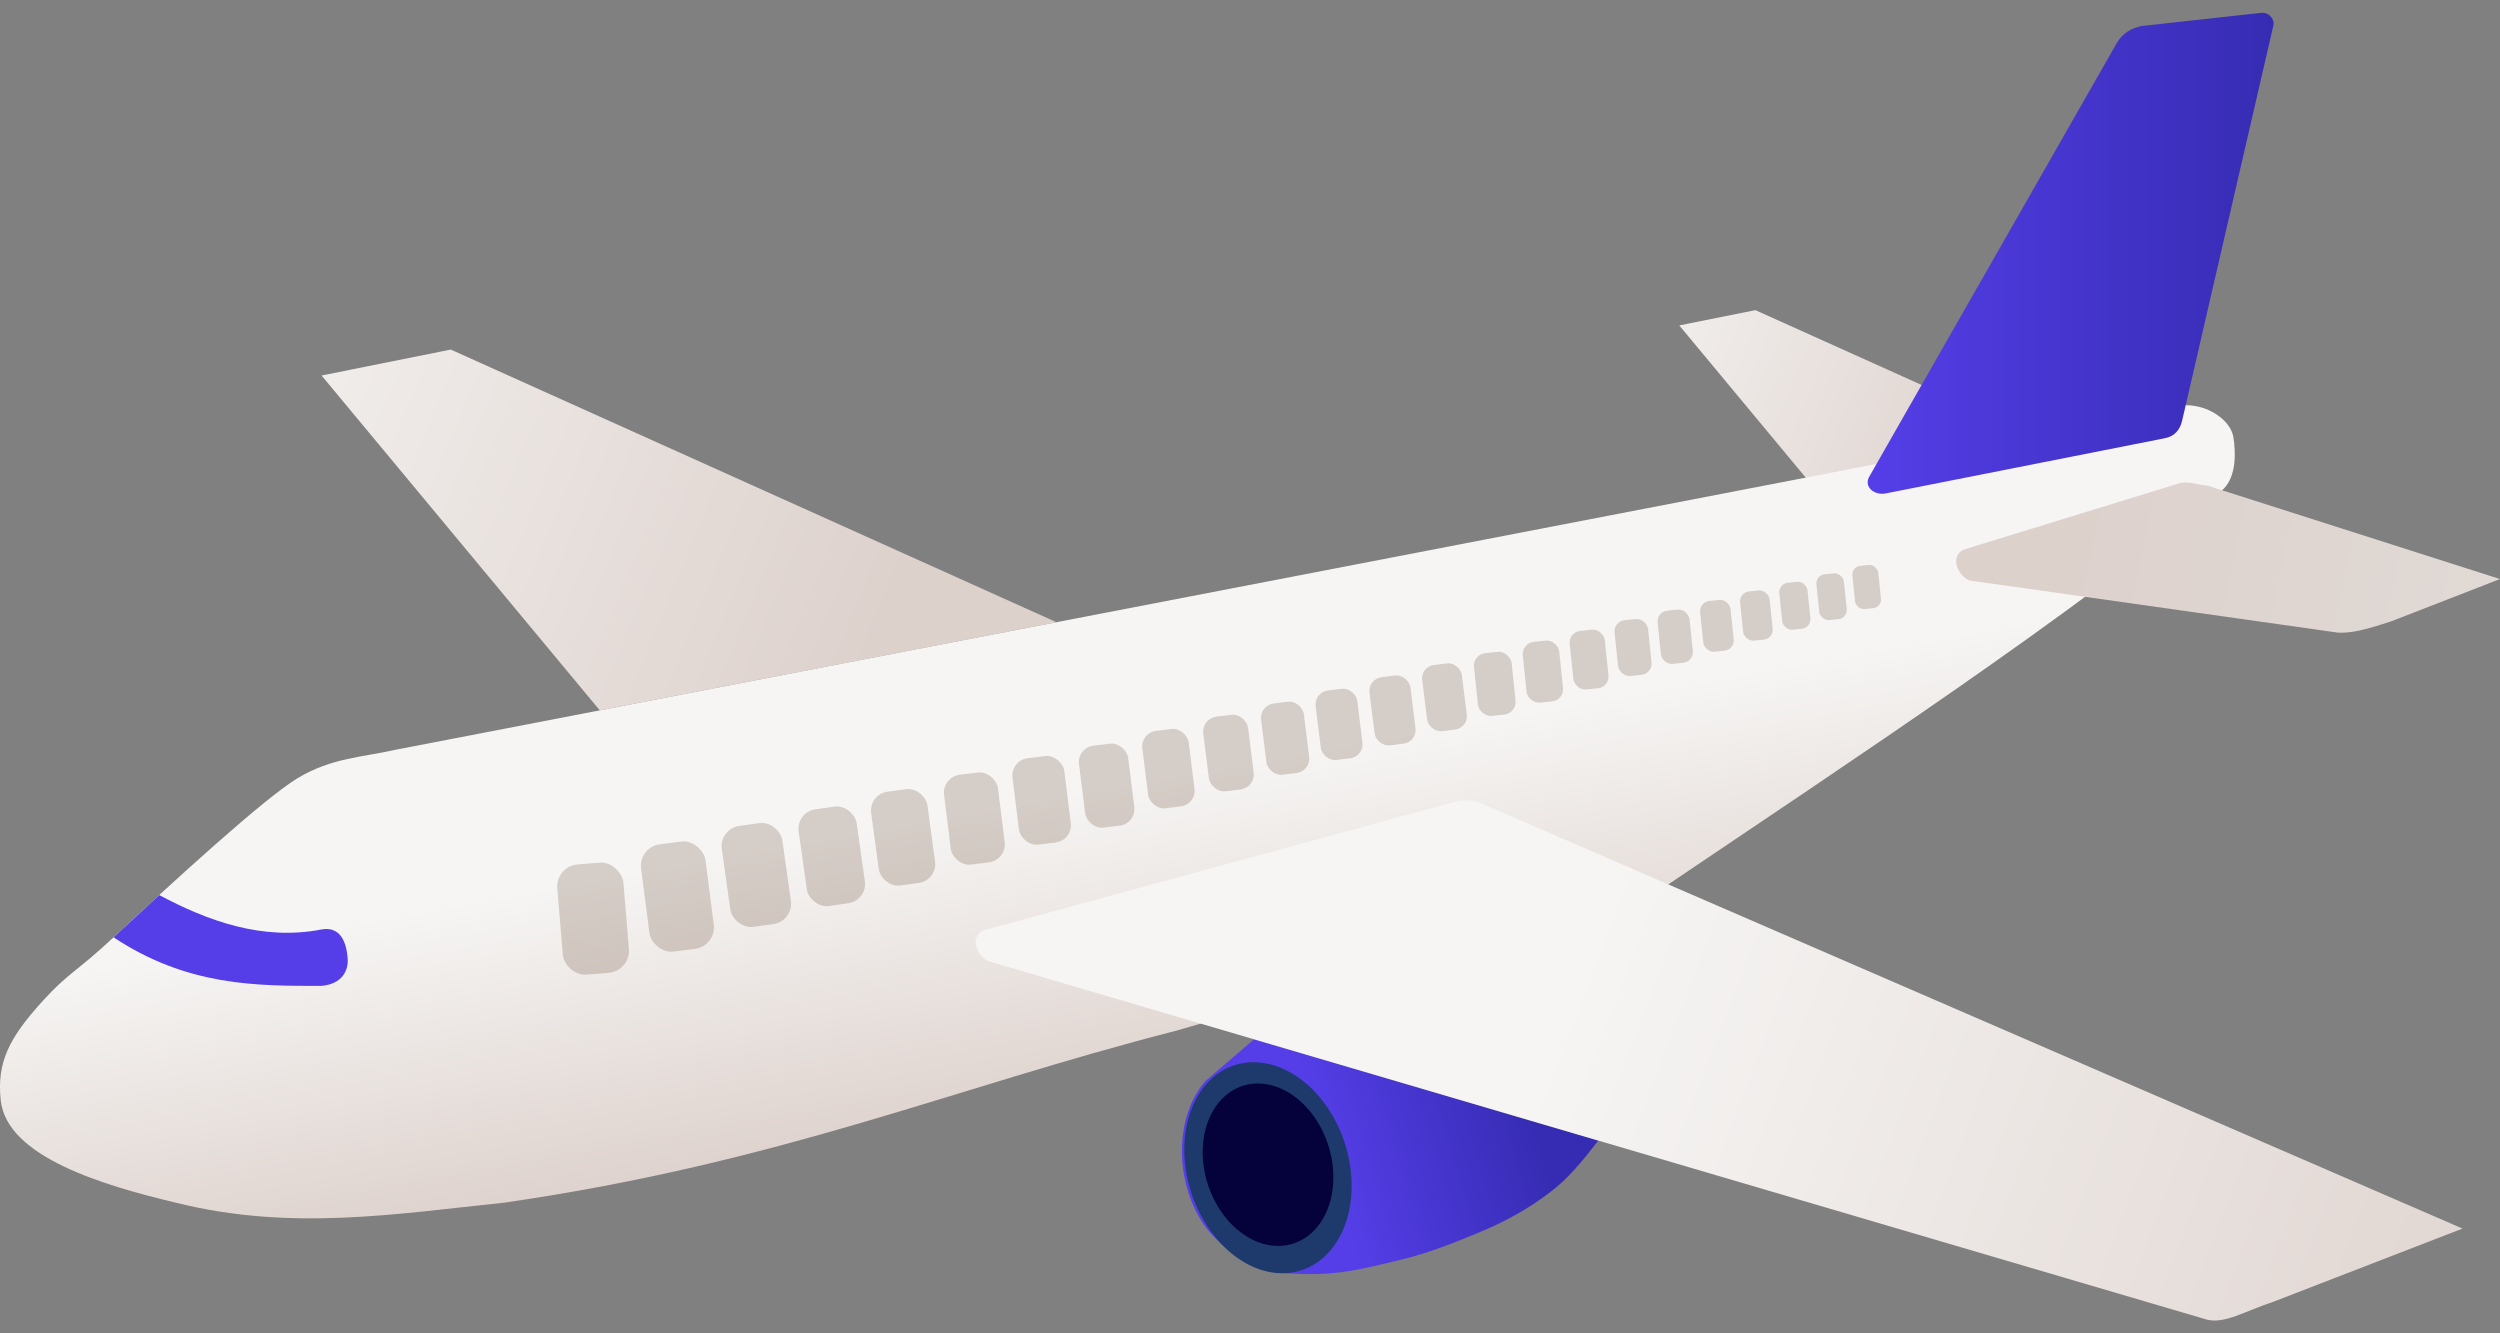 <?xml version="1.0" encoding="UTF-8" standalone="no"?>
<!-- Created with Inkscape (http://www.inkscape.org/) -->

<svg
   width="100%"
   viewBox="0 0 158.75 84.667"
   version="1.1"
   id="svg1"
   inkscape:version="1.3.2 (091e20ef0f, 2023-11-25, custom)"
   sodipodi:docname="airplane.svg"
   xmlns:inkscape="http://www.inkscape.org/namespaces/inkscape"
   xmlns:sodipodi="http://sodipodi.sourceforge.net/DTD/sodipodi-0.dtd"
   xmlns:xlink="http://www.w3.org/1999/xlink"
   xmlns="http://www.w3.org/2000/svg"
   xmlns:svg="http://www.w3.org/2000/svg">
  <rect x="0" y="0" width="158.75" height="84.667" fill="#808080" stroke="none"/>
  <sodipodi:namedview
     id="namedview1"
     pagecolor="#ffffff"
     bordercolor="#000000"
     borderopacity="0.25"
     inkscape:showpageshadow="2"
     inkscape:pageopacity="0.0"
     inkscape:pagecheckerboard="0"
     inkscape:deskcolor="#d1d1d1"
     inkscape:document-units="px"
     inkscape:zoom="4.9056517"
     inkscape:cx="79.703988"
     inkscape:cy="45.35585"
     inkscape:window-width="1920"
     inkscape:window-height="1018"
     inkscape:window-x="0"
     inkscape:window-y="26"
     inkscape:window-maximized="1"
     inkscape:current-layer="layer1" />
  <defs
     id="defs1">
    <linearGradient
       inkscape:collect="always"
       xlink:href="#linearGradient21"
       id="linearGradient26"
       x1="341.261"
       y1="78.252"
       x2="388.255"
       y2="97.778"
       gradientUnits="userSpaceOnUse" />
    <linearGradient
       id="linearGradient21"
       inkscape:collect="always">
      <stop
         style="stop-color:#f6f5f4;stop-opacity:1;"
         offset="0"
         id="stop21" />
      <stop
         style="stop-color:#ddd1cc;stop-opacity:1;"
         offset="1"
         id="stop22" />
    </linearGradient>
    <linearGradient
       inkscape:collect="always"
       xlink:href="#linearGradient21"
       id="linearGradient22"
       x1="395.996"
       y1="113.196"
       x2="399.558"
       y2="133.014"
       gradientUnits="userSpaceOnUse" />
    <linearGradient
       inkscape:collect="always"
       xlink:href="#linearGradient33"
       id="linearGradient32"
       x1="512.359"
       y1="105.245"
       x2="462"
       y2="95.172"
       gradientUnits="userSpaceOnUse" />
    <linearGradient
       id="linearGradient33"
       inkscape:collect="always">
      <stop
         style="stop-color:#e3e1dd;stop-opacity:1;"
         offset="0"
         id="stop32" />
      <stop
         style="stop-color:#ddd1cc;stop-opacity:1;"
         offset="1"
         id="stop33" />
    </linearGradient>
    <linearGradient
       inkscape:collect="always"
       xlink:href="#linearGradient27"
       id="linearGradient28"
       x1="414.873"
       y1="137.469"
       x2="427.786"
       y2="133.636"
       gradientUnits="userSpaceOnUse" />
    <linearGradient
       id="linearGradient27"
       inkscape:collect="always">
      <stop
         style="stop-color:#553ee8;stop-opacity:1;"
         offset="0"
         id="stop27" />
      <stop
         style="stop-color:#362cb3;stop-opacity:1;"
         offset="1"
         id="stop28" />
    </linearGradient>
    <linearGradient
       inkscape:collect="always"
       xlink:href="#linearGradient21"
       id="linearGradient24"
       x1="430.745"
       y1="123.532"
       x2="496.243"
       y2="148.537"
       gradientUnits="userSpaceOnUse" />
    <linearGradient
       inkscape:collect="always"
       xlink:href="#linearGradient27"
       id="linearGradient35"
       x1="448.963"
       y1="78.49"
       x2="474.74"
       y2="78.49"
       gradientUnits="userSpaceOnUse" />
    <linearGradient
       inkscape:collect="always"
       xlink:href="#linearGradient21"
       id="linearGradient42"
       gradientUnits="userSpaceOnUse"
       x1="341.261"
       y1="78.252"
       x2="388.255"
       y2="97.778"
       gradientTransform="matrix(0.589,0,0,0.589,-99.933,-30.126)" />
  </defs>
  <g
     inkscape:label="Layer 1"
     inkscape:groupmode="layer"
     id="layer1">
    <path
       style="fill:url(#linearGradient42);fill-opacity:1;stroke:none;stroke-width:0.467;stroke-linecap:round;stroke-linejoin:round;stroke-opacity:1"
       d="m 117.038,33.185 -10.404,-12.521 4.832,-0.97 22.648,10.195 z"
       id="path42" />
    <g
       id="g1"
       transform="translate(-330.366,-62.406)">
      <path
         style="fill:url(#linearGradient26);fill-opacity:1;stroke:none;stroke-width:0.793;stroke-linecap:round;stroke-linejoin:round;stroke-opacity:1"
         d="m 368.452,107.513 -17.667,-21.262 8.205,-1.647 38.46,17.313 z"
         id="path4" />
      <path
         style="fill:url(#linearGradient22);fill-opacity:1;stroke:none;stroke-width:0.793;stroke-linecap:round;stroke-linejoin:round;stroke-opacity:1"
         d="m 349.277,111.812 c 2.154,-1.295 4.194,-1.332 6.147,-1.785 l 113.024,-21.812 c 1.785,-0.397 3.55,0.779 3.736,1.939 0.152,0.945 0.23,2.622 -0.762,3.424 -9.864,8.179 -23.007,16.806 -35.692,25.372 l -30.735,8.923 c -14.211,3.635 -24.974,8.346 -42.632,10.906 -6.791,0.699 -13.491,1.832 -20.82,0 -4.531,-1.078 -10.756,-2.886 -11.133,-6.514 -0.25,-2.409 0.53,-3.942 2.658,-6.287 1.644,-1.812 2.128,-1.83 4.51,-4.053 3.718,-3.471 9.545,-8.818 11.699,-10.113 z"
         id="path3"
         sodipodi:nodetypes="zccscccccsssz" />
      <path
         style="fill:url(#linearGradient32);fill-opacity:1;stroke:none;stroke-width:0.793;stroke-linecap:round;stroke-linejoin:round;stroke-opacity:1"
         d="m 455.195,97.265 13.609,-4.186 c 0.595,-0.122 1.032,0.103 1.742,0.165 l 18.569,5.931 -6.876,2.673 c -1.835,0.608 -2.561,0.759 -3.408,0.731 l -23.37,-3.307 c -0.728,-0.209 -1.417,-1.644 -0.267,-2.006 z"
         id="path6"
         sodipodi:nodetypes="cccccccc" />
      <path
         id="path7"
         style="fill:url(#linearGradient28);fill-opacity:1;stroke:none;stroke-width:0.962;stroke-linecap:round;stroke-linejoin:round;stroke-opacity:1"
         d="m 409.994,128.403 -3.095,2.662 c -1.918,2.206 -1.981,6.232 -0.143,9.029 0.908,1.379 3.117,2.985 4.727,3.117 v 0 c 3.52,0.32 5.068,-0.145 8.137,-0.886 1.666,-0.427 3.287,-1.078 4.904,-1.76 1.543,-0.651 3.006,-1.471 4.36,-2.519 1.001,-0.775 1.849,-1.742 2.967,-3.213 z"
         sodipodi:nodetypes="cccccssscc" />
      <path
         style="fill:url(#linearGradient24);fill-opacity:1;stroke:none;stroke-width:0.793;stroke-linecap:round;stroke-linejoin:round;stroke-opacity:1"
         d="m 392.932,121.456 29.869,-8.151 c 0.595,-0.122 1.18,-0.117 1.742,0.165 l 62.193,26.95 -12.031,4.655 c -1.835,0.608 -3.061,1.407 -4.201,1.127 l -77.304,-22.74 c -0.728,-0.209 -1.417,-1.644 -0.267,-2.006 z"
         id="path5"
         sodipodi:nodetypes="cccccccc" />
      <path
         style="fill:url(#linearGradient35);fill-opacity:1;stroke:none;stroke-width:0.793;stroke-linecap:round;stroke-linejoin:round;stroke-opacity:1"
         d="m 449.04,92.716 c -0.3,0.62 0.328,1.129 1.011,1.034 l 17.734,-3.507 c 0.444,-0.08 0.932,-0.309 1.138,-1.091 l 5.789,-25.068 c 0.141,-0.424 -0.258,-0.915 -0.771,-0.861 l -7.547,0.829 c -0.662,0.127 -1.226,0.435 -1.607,1.078 z"
         id="path13"
         sodipodi:nodetypes="ccccccccc" />
      <path
         style="fill:#553ee8;fill-opacity:1;stroke:none;stroke-width:1.058;stroke-linecap:round;stroke-linejoin:round;stroke-opacity:1"
         d="m 340.476,119.242 c 3.064,1.633 6.545,2.917 10.309,2.185 1.469,-0.263 1.623,1.359 1.658,1.867 0.05,0.705 -0.319,1.594 -1.658,1.715 -4.106,0.006 -8.524,0.025 -13.207,-3.084 z"
         id="path21"
         sodipodi:nodetypes="ccsccc" />
      <path
         style="fill:#1e396c;fill-opacity:1;stroke:none;stroke-width:1.354;stroke-linecap:round;stroke-linejoin:round;stroke-opacity:1"
         id="path27"
         sodipodi:type="arc"
         sodipodi:cx="319.44965"
         sodipodi:cy="319.61581"
         sodipodi:rx="5.1586952"
         sodipodi:ry="6.8152986"
         sodipodi:start="5.7586623"
         sodipodi:end="5.7137903"
         sodipodi:open="true"
         sodipodi:arc-type="arc"
         d="m 323.915,316.203 a 5.159,6.815 0 0 1 -1.832,9.274 5.159,6.815 0 0 1 -7.04,-2.316 5.159,6.815 0 0 1 1.674,-9.325 5.159,6.815 0 0 1 7.077,2.107"
         transform="matrix(0.875,-0.485,0.411,0.912,0,0)" />
      <path
         style="fill:#05013a;fill-opacity:1;stroke:none;stroke-width:1.051;stroke-linecap:round;stroke-linejoin:round;stroke-opacity:1"
         id="path26"
         sodipodi:type="arc"
         sodipodi:cx="323.88297"
         sodipodi:cy="310.48837"
         sodipodi:rx="4.0410719"
         sodipodi:ry="5.2395992"
         sodipodi:start="5.7586623"
         sodipodi:end="5.7137903"
         sodipodi:open="true"
         sodipodi:arc-type="arc"
         d="m 327.381,307.864 a 4.041,5.24 0 0 1 -1.435,7.129 4.041,5.24 0 0 1 -5.514,-1.78 4.041,5.24 0 0 1 1.311,-7.169 4.041,5.24 0 0 1 5.544,1.62"
         transform="matrix(0.889,-0.459,0.396,0.918,0,0)" />
      <rect
         style="fill:#411b00;fill-opacity:0.187;stroke:none;stroke-width:1.123;stroke-linecap:round;stroke-linejoin:round;stroke-opacity:1"
         id="rect76"
         width="4.213"
         height="7.021"
         x="354.698"
         y="147.197"
         rx="1.404"
         ry="1.404"
         transform="rotate(-4.735)" />
      <rect
         style="fill:#411b00;fill-opacity:0.187;stroke:none;stroke-width:1.099;stroke-linecap:round;stroke-linejoin:round;stroke-opacity:1"
         id="rect77"
         width="4.121"
         height="6.869"
         x="353.002"
         y="162.659"
         rx="1.374"
         ry="1.374"
         transform="rotate(-7.345)" />
      <rect
         style="fill:#411b00;fill-opacity:0.187;stroke:none;stroke-width:1.036;stroke-linecap:round;stroke-linejoin:round;stroke-opacity:1"
         id="rect78"
         width="3.884"
         height="6.473"
         x="356.292"
         y="166.37"
         rx="1.295"
         ry="1.295"
         transform="rotate(-8.02)" />
      <rect
         style="fill:#411b00;fill-opacity:0.187;stroke:none;stroke-width:0.992;stroke-linecap:round;stroke-linejoin:round;stroke-opacity:1"
         id="rect79"
         width="3.72"
         height="6.2"
         x="361.181"
         y="166.216"
         rx="1.24"
         ry="1.24"
         transform="rotate(-8.054)" />
      <rect
         style="fill:#411b00;fill-opacity:0.187;stroke:none;stroke-width:0.961;stroke-linecap:round;stroke-linejoin:round;stroke-opacity:1"
         id="rect80"
         width="3.605"
         height="6.008"
         x="366.895"
         y="163.556"
         rx="1.202"
         ry="1.202"
         transform="rotate(-7.712)" />
      <rect
         style="fill:#411b00;fill-opacity:0.187;stroke:none;stroke-width:0.92;stroke-linecap:round;stroke-linejoin:round;stroke-opacity:1"
         id="rect81"
         width="3.449"
         height="5.749"
         x="373.38"
         y="159.087"
         rx="1.15"
         ry="1.15"
         transform="rotate(-7.096)" />
      <rect
         style="fill:#411b00;fill-opacity:0.187;stroke:none;stroke-width:0.885;stroke-linecap:round;stroke-linejoin:round;stroke-opacity:1"
         id="rect82"
         width="3.317"
         height="5.529"
         x="377.828"
         y="158.578"
         rx="1.106"
         ry="1.106"
         transform="rotate(-7.096)" />
      <rect
         style="fill:#411b00;fill-opacity:0.187;stroke:none;stroke-width:0.839;stroke-linecap:round;stroke-linejoin:round;stroke-opacity:1"
         id="rect83"
         width="3.145"
         height="5.242"
         x="382.125"
         y="158.305"
         rx="1.048"
         ry="1.048"
         transform="rotate(-7.096)" />
      <rect
         style="fill:#411b00;fill-opacity:0.187;stroke:none;stroke-width:0.792;stroke-linecap:round;stroke-linejoin:round;stroke-opacity:1"
         id="rect84"
         width="2.97"
         height="4.95"
         x="386.238"
         y="157.864"
         rx="0.99"
         ry="0.99"
         transform="rotate(-7.096)" />
      <rect
         style="fill:#411b00;fill-opacity:0.187;stroke:none;stroke-width:0.764;stroke-linecap:round;stroke-linejoin:round;stroke-opacity:1"
         id="rect85"
         width="2.866"
         height="4.776"
         x="390.197"
         y="157.438"
         rx="0.955"
         ry="0.955"
         transform="rotate(-7.096)" />
      <rect
         style="fill:#411b00;fill-opacity:0.187;stroke:none;stroke-width:0.729;stroke-linecap:round;stroke-linejoin:round;stroke-opacity:1"
         id="rect86"
         width="2.735"
         height="4.559"
         x="393.949"
         y="157.059"
         rx="0.912"
         ry="0.912"
         transform="rotate(-7.096)" />
      <rect
         style="fill:#411b00;fill-opacity:0.187;stroke:none;stroke-width:0.711;stroke-linecap:round;stroke-linejoin:round;stroke-opacity:1"
         id="rect87"
         width="2.666"
         height="4.443"
         x="397.489"
         y="156.667"
         rx="0.889"
         ry="0.889"
         transform="rotate(-7.096)" />
      <rect
         style="fill:#411b00;fill-opacity:0.187;stroke:none;stroke-width:0.698;stroke-linecap:round;stroke-linejoin:round;stroke-opacity:1"
         id="rect88"
         width="2.617"
         height="4.361"
         x="400.992"
         y="156.248"
         rx="0.872"
         ry="0.872"
         transform="rotate(-7.096)" />
      <rect
         style="fill:#411b00;fill-opacity:0.187;stroke:none;stroke-width:0.677;stroke-linecap:round;stroke-linejoin:round;stroke-opacity:1"
         id="rect89"
         width="2.538"
         height="4.23"
         x="404.41"
         y="155.892"
         rx="0.846"
         ry="0.846"
         transform="rotate(-7.096)" />
      <rect
         style="fill:#411b00;fill-opacity:0.187;stroke:none;stroke-width:0.64;stroke-linecap:round;stroke-linejoin:round;stroke-opacity:1"
         id="rect89-2"
         width="2.402"
         height="4.003"
         x="410.873"
         y="147.201"
         rx="0.801"
         ry="0.801"
         transform="rotate(-5.93)" />
      <rect
         style="fill:#411b00;fill-opacity:0.187;stroke:none;stroke-width:0.621;stroke-linecap:round;stroke-linejoin:round;stroke-opacity:1"
         id="rect89-2-3"
         width="2.328"
         height="3.88"
         x="414.03"
         y="146.806"
         rx="0.776"
         ry="0.776"
         transform="rotate(-5.93)" />
      <rect
         style="fill:#411b00;fill-opacity:0.187;stroke:none;stroke-width:0.598;stroke-linecap:round;stroke-linejoin:round;stroke-opacity:1"
         id="rect90"
         width="2.242"
         height="3.737"
         x="417.07"
         y="146.419"
         rx="0.747"
         ry="0.747"
         transform="rotate(-5.93)" />
      <rect
         style="fill:#411b00;fill-opacity:0.187;stroke:none;stroke-width:0.57;stroke-linecap:round;stroke-linejoin:round;stroke-opacity:1"
         id="rect91"
         width="2.136"
         height="3.559"
         x="419.979"
         y="146.034"
         rx="0.712"
         ry="0.712"
         transform="rotate(-5.93)" />
      <rect
         style="fill:#411b00;fill-opacity:0.187;stroke:none;stroke-width:0.543;stroke-linecap:round;stroke-linejoin:round;stroke-opacity:1"
         id="rect92"
         width="2.036"
         height="3.393"
         x="422.762"
         y="145.714"
         rx="0.679"
         ry="0.679"
         transform="rotate(-5.93)" />
      <rect
         style="fill:#411b00;fill-opacity:0.187;stroke:none;stroke-width:0.518;stroke-linecap:round;stroke-linejoin:round;stroke-opacity:1"
         id="rect93"
         width="1.942"
         height="3.237"
         x="425.515"
         y="145.375"
         rx="0.647"
         ry="0.647"
         transform="rotate(-5.93)" />
      <rect
         style="fill:#411b00;fill-opacity:0.187;stroke:none;stroke-width:0.502;stroke-linecap:round;stroke-linejoin:round;stroke-opacity:1"
         id="rect94"
         width="1.883"
         height="3.138"
         x="428.103"
         y="145.034"
         rx="0.628"
         ry="0.628"
         transform="rotate(-5.93)" />
      <rect
         style="fill:#411b00;fill-opacity:0.187;stroke:none;stroke-width:0.479;stroke-linecap:round;stroke-linejoin:round;stroke-opacity:1"
         id="rect95"
         width="1.798"
         height="2.996"
         x="430.641"
         y="144.739"
         rx="0.599"
         ry="0.599"
         transform="rotate(-5.93)" />
      <rect
         style="fill:#411b00;fill-opacity:0.187;stroke:none;stroke-width:0.468;stroke-linecap:round;stroke-linejoin:round;stroke-opacity:1"
         id="rect96"
         width="1.754"
         height="2.924"
         x="433.042"
         y="144.445"
         rx="0.585"
         ry="0.585"
         transform="rotate(-5.93)" />
      <rect
         style="fill:#411b00;fill-opacity:0.187;stroke:none;stroke-width:0.441;stroke-linecap:round;stroke-linejoin:round;stroke-opacity:1"
         id="rect97"
         width="1.654"
         height="2.757"
         x="435.372"
         y="144.147"
         rx="0.551"
         ry="0.551"
         transform="rotate(-5.93)" />
    </g>
  </g>
</svg>
